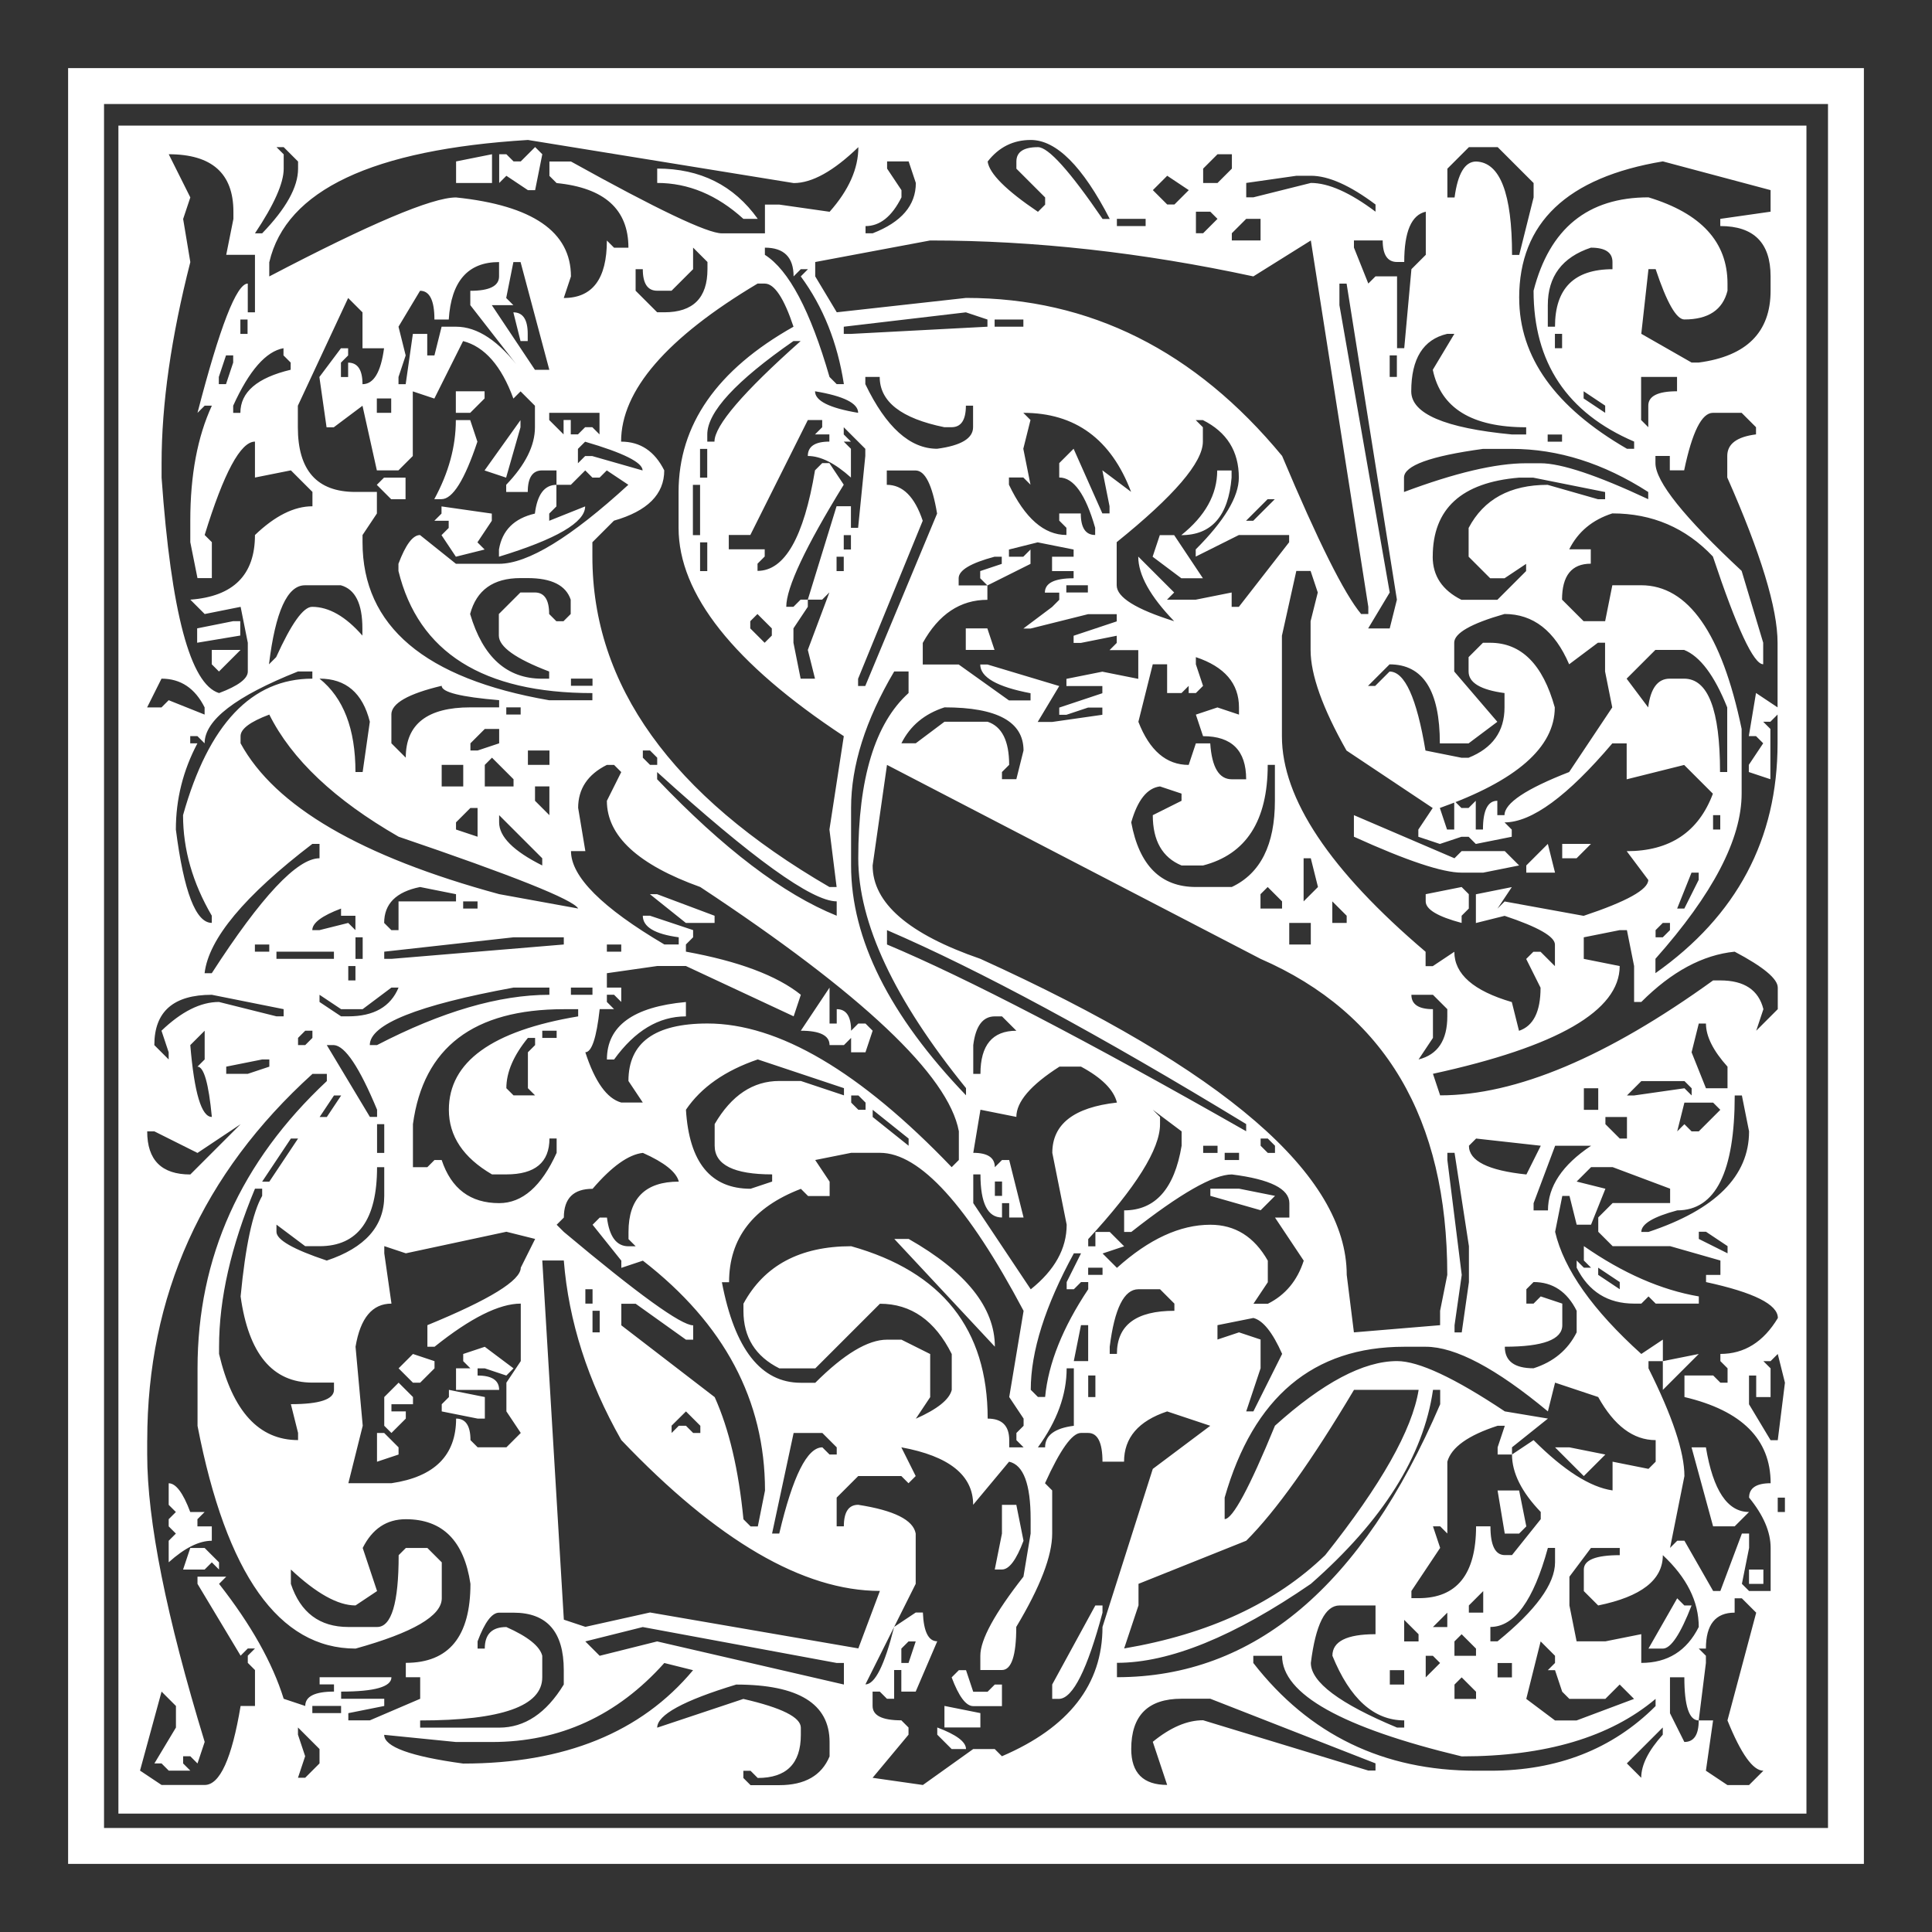 <?xml version="1.0" encoding="UTF-8" standalone="no"?>
<!-- Created with Inkscape (http://www.inkscape.org/) -->

<svg
   xmlns:dc="http://purl.org/dc/elements/1.1/"
   xmlns:cc="http://creativecommons.org/ns#"
   xmlns:rdf="http://www.w3.org/1999/02/22-rdf-syntax-ns#"
   xmlns:svg="http://www.w3.org/2000/svg"
   xmlns="http://www.w3.org/2000/svg"
   xmlns:sodipodi="http://sodipodi.sourceforge.net/DTD/sodipodi-0.dtd"
   xmlns:inkscape="http://www.inkscape.org/namespaces/inkscape"
   width="56.734"
   height="56.734"
   id="svg2"
   version="1.1"
   inkscape:version="0.48.5 r10040"
   sodipodi:docname="r.svg">
  <rect width="100%" height="100%" fill="#333333" stroke="none"/>
  <defs
     id="defs4" />
  <sodipodi:namedview
     id="base"
     pagecolor="#ffffff"
     bordercolor="#666666"
     borderopacity="1.0"
     inkscape:pageopacity="0"
     inkscape:pageshadow="2"
     inkscape:zoom="3.959798"
     inkscape:cx="43.996764"
     inkscape:cy="5.617196"
     inkscape:document-units="px"
     inkscape:current-layer="layer1"
     showgrid="false"
     fit-margin-top="2"
     fit-margin-left="2"
     fit-margin-right="2"
     fit-margin-bottom="2"
     inkscape:window-width="1366"
     inkscape:window-height="733"
     inkscape:window-x="0"
     inkscape:window-y="0"
     inkscape:window-maximized="1"
     showborder="true"
     borderlayer="false" />
  <g
     inkscape:label="Layer 1"
     inkscape:groupmode="layer"
     id="layer1"
     transform="translate(-152.281,-146.347)">
    <g
       style="font-size:40px;font-style:normal;font-weight:normal;line-height:125%;letter-spacing:0px;word-spacing:0px;fill:#ffffff;fill-opacity:1;stroke:none;font-family:Sans"
       id="flowRoot2985">
      <path
         d="m 154.281,148.347 52.734,0 0,52.734 -52.734,0 0,-52.734 m 1.055,1.055 0,50.625 50.625,0 0,-50.625 -50.625,0 m 0.422,0.633 49.57,0 0,49.57 -49.57,0 0,-49.57 m 4.43,4.008 0,0.422 c 2.953,-1.547 4.781,-2.32 5.484,-2.32 2.25,0.234 3.375,1.008 3.375,2.32 l -0.211,0.633 c 0.844,5e-5 1.266,-0.562 1.266,-1.688 l 0.211,0.211 0.422,0 c -1e-5,-1.125 -0.703,-1.758 -2.109,-1.898 l -0.211,-0.211 0,-0.422 0.633,0 c 2.531,1.406 4.008,2.109 4.43,2.109 l 1.266,0 0,-0.844 0.422,0 1.477,0.211 c 0.562,-0.633 0.844,-1.266 0.844,-1.898 -0.727,0.703 -1.359,1.055 -1.898,1.055 l -7.805,-1.266 c -4.57,0.281 -7.102,1.477 -7.594,3.586 m 21.094,-2.953 c 0.047,0.352 0.539,0.844 1.477,1.477 l 0.211,-0.211 0,-0.211 -0.844,-0.844 0,-0.211 c -3e-5,-0.281 0.211,-0.422 0.633,-0.422 0.305,5e-5 0.937,0.703 1.898,2.109 l 0.211,0 c -0.797,-1.547 -1.57,-2.32 -2.32,-2.32 -0.516,5e-5 -0.938,0.211 -1.266,0.633 m -20.883,-0.422 0.211,0.211 0,0.422 c 0,0.422 -0.281,1.055 -0.844,1.898 l 0.211,0 c 0.703,-0.727 1.055,-1.359 1.055,-1.898 l 0,-0.211 -0.422,-0.422 -0.211,0 m 34.383,0.633 0,0.844 0.211,0 c 0.094,-0.703 0.305,-1.055 0.633,-1.055 0.703,0.024 1.055,0.938 1.055,2.742 l 0.211,0 0.422,-1.688 0,-0.422 -1.055,-1.055 -0.844,0 -0.633,0.633 m -37.547,-0.422 0.633,1.266 -0.211,0.633 0.211,1.266 c -0.563,2.203 -0.844,4.172 -0.844,5.906 l 0,0.422 c 0.281,3.961 0.844,6.07 1.688,6.328 0.562,-0.211 0.844,-0.422 0.844,-0.633 l 0,-0.844 -0.211,-1.055 -1.055,0.211 -0.422,-0.422 c 1.266,-0.094 1.898,-0.727 1.898,-1.898 0.586,-0.562 1.148,-0.844 1.688,-0.844 l 0,-0.422 -0.633,-0.633 -1.055,0.211 0,-1.055 c -0.422,5e-5 -0.914,0.914 -1.477,2.742 l 0.211,0.211 0,1.055 -0.422,0 -0.211,-1.055 0,-0.633 c -1e-5,-1.336 0.211,-2.461 0.633,-3.375 l -0.211,0 -0.211,0.211 c 0.656,-2.531 1.148,-3.797 1.477,-3.797 l 0,0.844 0.211,0 0,-1.688 -0.844,0 0.211,-1.055 0,-0.211 c 0,-1.125 -0.633,-1.687 -1.898,-1.688 m 10.758,-0.211 0.211,0.211 -0.211,1.055 -0.211,0 -0.633,-0.422 -0.211,0.211 0,-0.844 0.211,0 0.211,0.211 0.211,0 0.422,-0.422 m 19.617,0.633 0,0.422 0.422,0 0.422,-0.422 0,-0.422 -0.422,0 -0.422,0.422 m -20.883,-0.422 0,0.844 -1.055,0 0,-0.633 1.055,-0.211 m 11.602,0.211 0,0.211 0.422,0.633 0,0.211 c -0.281,0.563 -0.633,0.844 -1.055,0.844 l 0,0.211 0.211,0 c 0.844,-0.328 1.266,-0.82 1.266,-1.477 l -0.211,-0.633 -0.633,0 m 18.562,4.008 c -4e-5,1.734 1.055,3.211 3.164,4.43 l 0.211,0 0,-0.211 c -1.969,-0.844 -2.953,-2.32 -2.953,-4.43 0.469,-1.828 1.594,-2.742 3.375,-2.742 1.547,0.469 2.32,1.313 2.32,2.531 l 0,0.211 c -0.141,0.563 -0.563,0.844 -1.266,0.844 -0.234,4e-5 -0.516,-0.492 -0.844,-1.477 l -0.211,0 -0.211,1.898 1.477,0.844 0.211,0 c 1.406,-0.187 2.109,-0.891 2.109,-2.109 l 0,-0.422 c -5e-5,-0.984 -0.492,-1.477 -1.477,-1.477 l 0,-0.211 1.477,-0.211 0,-0.633 -3.164,-0.844 c -2.813,0.469 -4.219,1.805 -4.219,4.008 m -25.312,-3.797 c 1.266,5e-5 2.25,0.492 2.953,1.477 l -0.422,0 c -0.773,-0.703 -1.617,-1.055 -2.531,-1.055 l 0,-0.422 m 14.555,0.633 0.422,0.422 0.211,0 0.422,-0.422 -0.633,-0.422 -0.422,0.422 m 2.742,-0.211 0,0.422 0.211,0 1.688,-0.422 c 0.516,5e-5 1.148,0.281 1.898,0.844 l 0,-0.211 c -0.75,-0.562 -1.383,-0.844 -1.898,-0.844 l -0.422,0 -1.477,0.211 m -1.477,0.844 0,0.633 0.211,0 0.422,-0.422 -0.211,-0.211 -0.422,0 m 6.117,1.477 -0.211,0 c -0.281,4e-5 -0.422,-0.211 -0.422,-0.633 l -0.844,0 0,0.211 0.422,1.055 0.211,-0.211 0.633,0 0,2.109 0.211,0 0.211,-2.32 0.422,-0.422 0,-1.266 c -0.422,0.094 -0.633,0.586 -0.633,1.477 m -8.438,-1.266 0,0.211 0.844,0 0,-0.211 -0.844,0 m 3.375,0.422 0,0.211 0.844,0 0,-0.633 -0.422,0 -0.422,0.422 m -15.82,0.422 0,0.633 -0.633,0.633 -0.422,0 c -0.281,4e-5 -0.422,-0.211 -0.422,-0.633 l -0.211,0 0,0.633 0.633,0.633 0.211,0 c 0.844,4e-5 1.266,-0.422 1.266,-1.266 l 0,-0.211 -0.422,-0.422 m 3.586,0.422 0,0.422 0.633,1.055 3.797,-0.422 c 3.633,5e-5 6.727,1.547 9.281,4.641 1.055,2.508 1.828,4.055 2.32,4.641 l 0.211,0 0,-0.211 -1.688,-10.758 -1.688,1.055 c -3.258,-0.703 -6.422,-1.055 -9.492,-1.055 l -3.375,0.633 m -1.477,-0.422 0,0.211 c 0.703,0.445 1.336,1.641 1.898,3.586 l 0.211,0.211 0.211,0 c -0.188,-1.219 -0.609,-2.273 -1.266,-3.164 l 0.211,-0.211 -0.211,0 -0.211,0.211 c -2e-5,-0.562 -0.281,-0.844 -0.844,-0.844 m 22.992,1.688 0,0.633 0.211,0 c -4e-5,-1.125 0.562,-1.687 1.688,-1.688 l 0,-0.211 c -4e-5,-0.281 -0.211,-0.422 -0.633,-0.422 -0.844,0.281 -1.266,0.844 -1.266,1.688 m -32.273,0.422 -0.422,0 c -1e-5,-0.562 -0.141,-0.844 -0.422,-0.844 l -0.633,1.055 0.211,0.844 -0.211,0.633 0,0.211 0.211,0 0.211,-1.477 0.422,0 0,0.633 0.211,0 0.211,-0.844 0.422,0 c 0.633,5e-5 1.266,0.422 1.898,1.266 l -1.477,-1.898 0,-0.422 c 0.562,4e-5 0.844,-0.141 0.844,-0.422 l 0,-0.422 c -0.914,4e-5 -1.406,0.563 -1.477,1.688 m 1.898,-1.688 -0.211,1.055 0.211,0.211 -0.633,0 1.266,1.898 0.422,0 -0.844,-3.164 -0.211,0 m 3.164,5.273 c 0.562,5e-5 0.984,0.281 1.266,0.844 -2e-5,0.703 -0.492,1.195 -1.477,1.477 l -0.633,0.633 0,0.422 c -2e-5,3.773 2.32,7.008 6.961,9.703 l 0.211,0 -0.211,-1.688 0.422,-2.742 c -3.234,-2.133 -4.852,-4.172 -4.852,-6.117 l 0,-1.055 c -2e-5,-1.969 1.125,-3.586 3.375,-4.852 -0.281,-0.844 -0.563,-1.266 -0.844,-1.266 l -0.211,0 c -2.672,1.594 -4.008,3.141 -4.008,4.641 m 21.094,-4.641 0,0.633 1.477,8.438 -0.633,1.055 0.633,0 0.211,-0.844 -1.477,-9.281 -0.211,0 m -29.109,0.422 -1.477,3.164 0,0.633 c -1e-5,1.266 0.562,1.898 1.688,1.898 l 0.633,0 0,0.633 -0.422,0.633 0,0.211 c -1e-5,2.461 1.828,4.008 5.484,4.641 l 1.266,0 0,-0.211 c -3.211,3e-5 -5.109,-1.195 -5.695,-3.586 l 0,-0.211 c 0.211,-0.562 0.422,-0.844 0.633,-0.844 l 1.055,0.844 1.266,0 c 0.844,4e-5 2.109,-0.773 3.797,-2.32 l -0.633,-0.422 -0.211,0.211 -0.211,0 -0.211,-0.211 -0.422,0.422 -0.422,0 0,-0.422 -0.422,0 c -0.281,5e-5 -0.422,0.211 -0.422,0.633 l -0.633,0 0,-0.211 c 0.562,-0.586 0.844,-1.148 0.844,-1.688 l 0,-0.633 -0.422,-0.422 -0.211,0.211 c -0.352,-0.961 -0.844,-1.523 -1.477,-1.688 l -0.844,1.688 -0.633,-0.211 0,1.898 -0.422,0.422 -0.633,0 -0.422,-1.898 -0.844,0.633 -0.211,0 -0.211,-1.477 0.633,-0.844 0.211,0 0,0.211 -0.211,0.211 0,0.422 0.211,0 0,-0.422 c 0.281,5e-5 0.422,0.211 0.422,0.633 0.328,5e-5 0.539,-0.352 0.633,-1.055 l -0.633,0 0,-1.055 -0.422,-0.422 m 14.555,0.844 0,0.211 0.211,0 4.008,-0.211 0,-0.211 -0.633,-0.211 -3.586,0.422 m -17.719,-0.211 0,0.422 0.211,0 0,-0.422 -0.211,0 m 8.016,-0.211 c 0.281,4e-5 0.422,0.211 0.422,0.633 l 0,0.211 -0.211,0 -0.211,-0.844 m 14.133,0.211 0,0.211 0.844,0 0,-0.211 -0.844,0 m 12.234,2.109 c -4e-5,0.656 0.984,1.078 2.953,1.266 l 0.422,0 0,-0.211 c -1.594,4e-5 -2.508,-0.562 -2.742,-1.688 l 0.633,-1.055 -0.211,0 c -0.703,0.164 -1.055,0.727 -1.055,1.688 m 4.219,-1.688 0,0.422 0.211,0 0,-0.422 -0.211,0 m -24.891,2.953 0,0.211 0.211,0 c -1e-5,-0.469 0.844,-1.453 2.531,-2.953 l -0.211,0 c -1.688,1.172 -2.531,2.086 -2.531,2.742 m -13.922,-0.844 0,0.211 0.211,0 c -1e-5,-0.609 0.492,-1.031 1.477,-1.266 l 0,-0.211 -0.211,-0.211 0,-0.211 c -0.516,0.094 -1.008,0.656 -1.477,1.688 m -0.211,-1.477 -0.211,0.633 0,0.211 0.211,0 0.211,-0.633 0,-0.211 -0.211,0 m 34.172,0 0,0.633 0.211,0 0,-0.633 -0.211,0 m -15.398,0.633 0,0.211 c 0.609,1.266 1.312,1.898 2.109,1.898 0.703,-0.094 1.055,-0.305 1.055,-0.633 l 0,-0.633 -0.211,0 c -3e-5,0.422 -0.141,0.633 -0.422,0.633 l -0.211,0 c -1.266,-0.258 -1.898,-0.75 -1.898,-1.477 l -0.422,0 m 22.781,0 0,1.266 0.211,0.211 0,-0.633 c -5e-5,-0.281 0.281,-0.422 0.844,-0.422 l 0,-0.422 -1.055,0 m -24.258,0.422 c -2e-5,0.281 0.422,0.492 1.266,0.633 -2e-5,-0.281 -0.422,-0.492 -1.266,-0.633 m 22.57,0 0,0.211 0.633,0.422 0,-0.211 -0.633,-0.422 m -35.438,0.211 0,0.422 0.422,0 0,-0.422 -0.422,0 m 2.32,-0.211 0.844,0 0,0.211 -0.422,0.422 -0.422,0 0,-0.633 m 2.742,0.633 0,0.211 0.422,0.422 0,-0.422 0.211,0 0,0.422 0.211,0 0.211,-0.211 0.211,0 0.211,0.211 0,-0.633 -1.477,0 m 13.922,0 0.211,0.211 -0.211,0.844 0.211,1.055 -0.211,-0.211 -0.422,0 0,0.211 c 0.469,0.984 1.031,1.477 1.688,1.477 l 0,-0.211 -0.211,-0.211 0,-0.211 0.633,0 c -3e-5,0.422 0.141,0.633 0.422,0.633 l 0,-0.211 c -0.281,-0.984 -0.633,-1.477 -1.055,-1.477 l 0,-0.422 0.422,-0.422 0.844,1.898 0.211,0 0,-0.211 -0.211,-1.055 0.844,0.633 c -0.586,-1.547 -1.641,-2.32 -3.164,-2.32 m 18.984,1.688 0,-0.422 -0.422,0 0,0.211 c -5e-5,0.539 0.844,1.594 2.531,3.164 l 0.633,2.109 0,0.633 c -0.281,3e-5 -0.773,-1.055 -1.477,-3.164 -0.797,-0.844 -1.781,-1.266 -2.953,-1.266 -0.586,0.188 -1.008,0.539 -1.266,1.055 l 0.633,0 0,0.422 c -0.563,4e-5 -0.844,0.352 -0.844,1.055 l 0.633,0.633 0.633,0 0.211,-1.055 0.844,0 c 1.383,4e-5 2.367,1.406 2.953,4.219 l 0,1.898 c -5e-5,1.336 -0.844,2.953 -2.531,4.852 l 0,0.422 c 2.391,-1.687 3.586,-3.937 3.586,-6.75 l 0,-0.844 -0.211,0.211 -0.211,0 0.211,0.211 0,1.477 -0.633,-0.211 0,-0.211 0.422,-0.633 -0.211,-0.211 -0.211,0 0.211,-1.266 0.633,0.422 0,-1.898 c -5e-5,-1.008 -0.492,-2.625 -1.477,-4.852 l 0,-0.633 c -5e-5,-0.352 0.281,-0.562 0.844,-0.633 l 0,-0.211 -0.422,-0.422 -0.844,0 c -0.328,5e-5 -0.609,0.563 -0.844,1.688 l -0.422,0 m -27.633,1.898 0,0.422 1.055,0 0,0.211 -0.211,0.211 0,0.211 c 0.797,4e-5 1.359,-0.984 1.688,-2.953 l 0.211,-0.211 0.211,0 0.422,0.633 c -1.125,1.828 -1.688,3.023 -1.688,3.586 l 0.211,0 0.211,-0.211 0.211,0 0,0.211 -0.422,0.633 0,0.422 0.211,1.055 0.422,0 -0.211,-0.844 0.633,-1.688 -0.211,0.211 -0.422,0 0.844,-2.742 0.422,0 0,0.633 0.211,0 0.211,-2.109 0,-0.211 -0.633,-0.633 0,0.211 0.211,0.211 -0.211,0 0.211,0.211 0,0.844 c -0.469,-0.422 -0.891,-0.633 -1.266,-0.633 -2e-5,-0.281 0.211,-0.422 0.633,-0.422 l 0,-0.211 -0.422,0 0.211,-0.211 0,-0.211 -0.422,0 -1.688,3.375 -0.633,0 m 13.711,-3.375 0.211,0.211 0,0.422 c -3e-5,0.609 -0.844,1.594 -2.531,2.953 l 0,1.266 c -3e-5,0.352 0.562,0.703 1.688,1.055 -0.703,-0.727 -1.055,-1.359 -1.055,-1.898 l 1.055,1.055 -0.211,0.211 0.844,0 1.055,-0.211 0,0.422 0.211,0 1.477,-1.898 0,-0.211 -1.477,0 -1.266,0.633 0,-0.211 c 0.844,-0.844 1.266,-1.547 1.266,-2.109 -3e-5,-0.773 -0.352,-1.336 -1.055,-1.688 l -0.211,0 m -21.727,0 0.422,0 0.211,0.633 c -0.375,1.125 -0.727,1.688 -1.055,1.688 l -0.211,0 c 0.422,-0.773 0.633,-1.547 0.633,-2.32 m 1.898,0 0,0.211 -0.422,1.477 -0.633,-0.211 1.055,-1.477 m 30.164,0.422 0,0.211 0.422,0 0,-0.211 -0.422,0 m -28.266,0.211 -0.211,0.211 0,0.422 0.211,-0.211 0.211,0 1.477,0.422 c -2e-5,-0.234 -0.563,-0.516 -1.688,-0.844 m 3.375,0.211 0,0.844 0.211,0 0,-0.844 -0.211,0 m 20.672,0.844 0,0.422 c 1.5,-0.562 2.695,-0.844 3.586,-0.844 l 0.422,0 c 0.609,4e-5 1.664,0.352 3.164,1.055 l 0,-0.211 c -1.313,-0.844 -2.648,-1.266 -4.008,-1.266 l -0.844,0 c -1.547,0.211 -2.32,0.492 -2.32,0.844 m -15.188,-0.211 0,0.422 c 0.469,4e-5 0.82,0.352 1.055,1.055 l -1.898,4.641 0,0.211 0.211,0 2.109,-5.062 c -0.141,-0.844 -0.352,-1.266 -0.633,-1.266 l -0.844,0 m 9.703,0 0.422,0 0,0.211 c -0.094,1.125 -0.586,1.688 -1.477,1.688 0.703,-0.562 1.055,-1.195 1.055,-1.898 m 6.328,2.531 c -4e-5,0.563 0.281,0.984 0.844,1.266 l 1.055,0 0.844,-0.844 0,-0.211 -0.633,0.422 -0.422,0 -0.633,-0.633 0,-0.844 c 0.445,-0.844 1.219,-1.266 2.32,-1.266 l 1.477,0.422 0.211,0 0,-0.211 -2.109,-0.422 -0.422,0 c -1.688,0.141 -2.531,0.914 -2.531,2.32 m -30.164,-2.32 0,0.633 -0.422,0 -0.422,-0.422 0.211,-0.211 0.633,0 m 8.438,0.211 0,1.477 0.211,0 0,-1.477 -0.211,0 m -4.008,0 0,0.633 -0.211,0.211 0,0.211 1.055,-0.422 c -2e-5,0.469 -0.844,0.961 -2.531,1.477 l 0,-0.211 c 0.094,-0.562 0.445,-0.914 1.055,-1.055 0.07,-0.562 0.281,-0.844 0.633,-0.844 m 20.25,1.055 0.211,0 0.633,-0.633 -0.211,0 -0.633,0.633 m -23.625,-0.422 1.477,0.211 0,0.211 -0.422,0.633 0.211,0.211 -0.844,0.211 -0.422,-0.633 0.211,-0.211 0,-0.211 -0.422,0 0.211,-0.211 0,-0.211 m 11.812,0.844 0,0.422 0.211,0 0,-0.422 -0.211,0 m -4.219,0.211 0,0.844 0.211,0 0,-0.844 -0.211,0 m 9.07,0.211 0,0.211 0.422,0 0.211,-0.211 0,0.422 -1.266,0.633 -0.211,-0.211 0,-0.211 0.633,-0.211 0,-0.211 -0.211,0 c -0.703,0.188 -1.055,0.398 -1.055,0.633 l 0,0.211 0.844,0 0,0.422 c -0.797,4e-5 -1.43,0.422 -1.898,1.266 l 0,0.633 1.055,0 1.477,1.055 0.633,0 0,-0.211 c -0.984,-0.187 -1.477,-0.469 -1.477,-0.844 l 0.211,0 2.109,0.633 -0.633,1.055 0.422,0 1.477,-0.211 0,-0.211 -0.422,0 -0.633,0.211 -0.211,0 0,-0.211 1.266,-0.422 0,-0.211 -1.055,0 0,-0.211 1.055,-0.211 1.055,0.211 0,-0.844 -0.844,0 0.211,-0.211 0,-0.211 -1.055,0.211 -0.211,0 0,-0.211 1.266,-0.422 0,-0.211 -0.844,0 -1.688,0.422 -0.211,0 0.844,-0.633 0.211,-0.211 0,-0.211 -0.422,0 c -3e-5,-0.281 0.281,-0.422 0.844,-0.422 l 0,-0.211 -0.633,0 0,-0.422 0.633,0 0,-0.211 -1.055,-0.211 -0.844,0.211 m 4.43,-0.422 0.422,0 0.844,1.266 -0.633,0 -0.844,-0.633 0.211,-0.633 m -9.492,0.633 0,0.422 0.211,0 0,-0.422 -0.211,0 m 13.5,0.422 -0.422,1.898 0,2.953 c -4e-5,1.828 1.406,3.938 4.219,6.328 l 0,0.422 0.211,0 0.633,-0.422 c -4e-5,0.656 0.562,1.148 1.688,1.477 l 0.211,0.844 c 0.422,-0.141 0.633,-0.562 0.633,-1.266 l -0.422,-0.844 0.211,-0.211 0.211,0 0.422,0.422 0,-0.633 c -4e-5,-0.234 -0.492,-0.516 -1.477,-0.844 l -0.844,0.211 0,-0.844 1.055,-0.211 -0.422,0.633 0.211,-0.211 2.32,0.422 c 1.266,-0.422 1.898,-0.773 1.898,-1.055 l -0.633,-0.844 c 1.266,3e-5 2.109,-0.562 2.531,-1.688 l -0.844,-0.844 -1.688,0.422 0,-1.055 -0.422,0 c -1.313,1.547 -2.367,2.32 -3.164,2.32 l 0.211,0.211 0,0.211 -1.055,0.211 -0.211,-0.211 -0.211,0 -0.633,0.211 -0.633,-0.211 0,-0.211 0.422,-0.633 -2.531,-1.688 c -0.703,-1.242 -1.055,-2.227 -1.055,-2.953 l 0,-0.844 0.211,-0.844 -0.211,-0.633 -0.422,0 m -24.258,1.266 c 0.375,1.266 1.078,1.898 2.109,1.898 l 0.211,0 0,-0.211 c -0.984,-0.375 -1.477,-0.727 -1.477,-1.055 l 0,-0.633 0.633,-0.633 0.422,0 c 0.281,4e-5 0.422,0.211 0.422,0.633 l 0.211,0.211 0.211,0 0.211,-0.211 0,-0.422 c -0.141,-0.422 -0.563,-0.633 -1.266,-0.633 l -0.211,0 c -0.797,3e-5 -1.289,0.352 -1.477,1.055 m -5.906,1.477 0.211,-0.211 c 0.445,-0.984 0.797,-1.477 1.055,-1.477 0.492,3e-5 0.984,0.281 1.477,0.844 l 0,-0.211 c -1e-5,-0.727 -0.211,-1.148 -0.633,-1.266 l -1.055,0 c -0.516,4e-5 -0.867,0.773 -1.055,2.32 m 23.414,-2.32 0,0.211 0.633,0 0,-0.211 -0.633,0 m -9.07,0.844 -0.211,0.211 0,0.211 0.422,0.422 0.211,-0.211 0,-0.211 -0.422,-0.422 m 20.461,0.844 0,0.844 1.266,1.477 -0.844,0.633 -0.844,0 c -4e-5,-1.547 -0.492,-2.32 -1.477,-2.32 l -0.633,0.633 0.211,0 0.422,-0.422 c 0.445,4e-5 0.797,0.773 1.055,2.32 l 1.055,0.211 0.211,0 c 0.703,-0.281 1.055,-0.773 1.055,-1.477 l 0,-0.422 c -0.703,-0.094 -1.055,-0.305 -1.055,-0.633 l 0,-0.422 0.422,-0.422 0.211,0 c 0.914,4e-5 1.547,0.633 1.898,1.898 -4e-5,1.172 -1.125,2.156 -3.375,2.953 l 0.211,0.633 0.211,0 0,-0.844 0.211,0.211 0.211,0 0.211,-0.211 0,0.844 0.211,0 c -4e-5,-0.562 0.141,-0.844 0.422,-0.844 l 0,0.422 0.211,0 c -4e-5,-0.352 0.633,-0.773 1.898,-1.266 l 1.266,-1.898 -0.211,-1.055 0,-0.844 -0.211,0 -0.844,0.633 c -0.422,-0.984 -1.055,-1.477 -1.898,-1.477 -0.984,0.281 -1.477,0.563 -1.477,0.844 m -35.859,-0.633 0.211,0 0,0.422 -1.266,0.211 0,-0.422 1.055,-0.211 m 21.516,0.211 0.633,0 0.211,0.633 -0.844,0 0,-0.633 m 19.406,1.477 0.633,0.844 c 0.07,-0.562 0.281,-0.844 0.633,-0.844 l 0.422,0 c 0.703,4e-5 1.055,0.914 1.055,2.742 l 0.211,0 0,-1.898 c -0.375,-0.937 -0.797,-1.5 -1.266,-1.688 l -0.844,0 -0.844,0.844 M 158.5,165.433 l 0.844,0 -0.633,0.633 -0.211,-0.211 0,-0.422 m 28.898,0.211 0,0.211 0.211,0.633 -0.211,0.211 -0.211,0 0,-0.211 -0.211,0.211 -0.422,0 0,-0.844 -0.422,0 -0.422,1.688 c 0.328,0.844 0.82,1.266 1.477,1.266 l 0.211,-0.633 0.422,0 c 0.047,0.703 0.258,1.055 0.633,1.055 l 0.422,0 c -3e-5,-0.844 -0.422,-1.266 -1.266,-1.266 l -0.211,-0.633 0.633,-0.211 0.633,0.211 0,-0.211 c -3e-5,-0.703 -0.422,-1.195 -1.266,-1.477 m -29.109,2.531 -0.211,-0.211 -0.211,0 0,0.211 0.211,0 c -0.422,0.797 -0.633,1.641 -0.633,2.531 0.234,1.828 0.586,2.742 1.055,2.742 l 0,-0.211 c -0.562,-0.961 -0.844,-1.945 -0.844,-2.953 0.75,-2.672 2.016,-4.008 3.797,-4.008 l 0,-0.211 -0.422,0 c -1.828,0.727 -2.742,1.43 -2.742,2.109 m 20.25,-2.109 c -0.844,1.43 -1.266,2.766 -1.266,4.008 l 0,1.688 c -3e-5,2.156 1.125,4.406 3.375,6.75 l 0,-0.211 c -2.109,-2.602 -3.164,-4.852 -3.164,-6.75 -2e-5,-2.344 0.492,-3.961 1.477,-4.852 l 0,-0.633 -0.422,0 m -21.516,0.211 -0.422,0.844 0.422,0 0.211,-0.211 1.055,0.422 0,-0.211 c -0.281,-0.562 -0.703,-0.844 -1.266,-0.844 m 4.641,0 c 0.703,0.563 1.055,1.477 1.055,2.742 l 0.211,0 0.211,-1.477 c -0.211,-0.844 -0.703,-1.266 -1.477,-1.266 m 7.383,0 0,0.211 0.633,0 0,-0.211 -0.633,0 m -5.273,1.055 0,0.844 0.422,0.422 c -1e-5,-0.984 0.633,-1.477 1.898,-1.477 l 0.844,0 0,-0.211 c -1.125,-0.094 -1.688,-0.234 -1.688,-0.422 -0.984,0.234 -1.477,0.516 -1.477,0.844 m 3.375,-0.211 0,0.211 0.422,0 0,-0.211 -0.422,0 m 11.602,1.055 0.422,0 0.844,-0.633 1.266,0 c 0.422,0.141 0.633,0.563 0.633,1.266 l -0.211,0.211 0,0.211 0.422,0 0.211,-0.844 c -3e-5,-0.844 -0.773,-1.266 -2.32,-1.266 -0.586,0.188 -1.008,0.539 -1.266,1.055 m -19.406,-0.211 0,0.211 c 1.008,1.852 3.539,3.328 7.594,4.43 l 2.32,0.422 c -0.141,-0.258 -1.898,-0.961 -5.273,-2.109 -1.875,-1.078 -3.141,-2.273 -3.797,-3.586 -0.563,0.211 -0.844,0.422 -0.844,0.633 m 6.75,0.211 0,0.211 0.211,0 0.633,-0.211 0,-0.422 -0.422,0 -0.422,0.422 m 1.688,0.211 0,0.422 0.633,0 0,-0.422 -0.633,0 m 3.375,0 0,0.211 0.211,0.211 0.211,0 0,-0.211 -0.211,-0.211 -0.211,0 m -4.43,0.211 -0.211,0.211 0,0.633 0.844,0 0,-0.211 -0.633,-0.633 m -1.477,0.211 0,0.633 0.633,0 0,-0.633 -0.633,0 m 4.008,1.266 0.211,1.266 -0.422,0 c -1e-5,0.75 0.914,1.664 2.742,2.742 l 0.422,0 0,-0.211 c -0.703,-0.094 -1.055,-0.305 -1.055,-0.633 l 0.211,0 1.266,0.422 0,0.211 -0.211,0.211 0,0.211 c 1.547,0.281 2.672,0.703 3.375,1.266 l -0.211,0.633 -3.164,-1.477 -0.844,0 -1.477,0.211 0,0.422 0.422,0 0,0.422 -0.211,-0.211 -0.211,0 0,0.211 0.211,0.211 -0.422,0 c -0.094,0.844 -0.234,1.266 -0.422,1.266 0.281,0.867 0.633,1.359 1.055,1.477 l 0.633,0 -0.422,-0.633 c -1e-5,-1.125 0.773,-1.687 2.32,-1.688 2.086,3e-5 4.477,1.406 7.172,4.219 l 0.211,-0.211 0,-0.844 c -0.305,-1.641 -2.836,-4.031 -7.594,-7.172 -1.828,-0.656 -2.742,-1.5 -2.742,-2.531 l 0.422,-0.844 -0.211,-0.211 -0.211,0 c -0.563,0.281 -0.844,0.703 -0.844,1.266 m 9.07,-1.266 -0.422,2.953 c -2e-5,1.102 1.055,2.016 3.164,2.742 7.172,3.258 10.758,6.352 10.758,9.281 l 0.211,1.688 2.531,-0.211 0,-0.422 0.211,-1.055 c -4e-5,-4.594 -1.828,-7.687 -5.484,-9.281 l -10.969,-5.695 m 11.18,0 c -3e-5,1.641 -0.633,2.625 -1.898,2.953 l -0.633,0 c -0.563,-0.234 -0.844,-0.727 -0.844,-1.477 l 0.844,-0.422 0,-0.211 -0.633,-0.211 c -0.375,0.047 -0.656,0.398 -0.844,1.055 0.234,1.266 0.867,1.898 1.898,1.898 l 1.055,0 c 0.844,-0.398 1.266,-1.242 1.266,-2.531 l 0,-1.055 -0.211,0 m -17.93,0.211 0,0.211 c 1.945,2.039 3.703,3.375 5.273,4.008 l 0,-0.422 c -0.727,3e-5 -2.484,-1.266 -5.273,-3.797 m -3.586,0.422 0,0.422 0.422,0.422 0,-0.844 -0.422,0 m -2.32,1.055 0,0.211 0.633,0.211 0,-0.844 -0.211,0 -0.422,0.422 m 1.266,-0.211 0,0.211 c -1e-5,0.422 0.422,0.844 1.266,1.266 l 0,-0.211 -1.266,-1.266 m 35.648,0 0,0.422 0.211,0 0,-0.422 -0.211,0 m -10.547,0 2.953,1.266 0.211,-0.211 1.266,0 0.422,0.422 -1.055,0.211 -0.633,0 c -0.563,3e-5 -1.617,-0.352 -3.164,-1.055 l 0,-0.633 m -33.75,4.641 0.211,0 c 1.453,-2.25 2.508,-3.375 3.164,-3.375 l 0,-0.422 -0.211,0 c -1.992,1.523 -3.047,2.789 -3.164,3.797 m 39.445,-3.797 0.211,0.844 -0.844,0 0,-0.211 0.633,-0.633 m 0.422,0 0.844,0 -0.422,0.422 -0.422,0 0,-0.422 m -7.594,0.422 0,1.266 0.422,-0.422 -0.211,-0.844 -0.211,0 m 11.391,0.422 -0.422,1.055 0.211,0 0.422,-0.844 0,-0.211 -0.211,0 m -38.391,1.477 0.211,0.211 0.211,0 0,-0.844 1.688,0 0,-0.211 -1.055,-0.211 c -0.703,0.141 -1.055,0.492 -1.055,1.055 m 25.945,-1.055 -0.211,0.211 0,0.422 0.633,0 0,-0.211 -0.422,-0.422 m 5.695,0 0.211,0.211 0,0.422 -0.211,0.211 0,0.211 c -0.703,-0.187 -1.055,-0.398 -1.055,-0.633 l 0,-0.211 1.055,-0.211 m -29.32,0.422 0,0.211 0.422,0 0,-0.211 -0.422,0 m 5.484,-0.211 0.211,0 1.688,0.633 0,0.211 -0.844,0 -1.055,-0.844 m 20.039,0.211 0,0.633 0.422,0 0,-0.211 -0.422,-0.422 m -29.953,0.844 0.211,0 0.844,-0.211 0.211,0.211 0,-0.422 -0.422,0 0,-0.211 c -0.562,0.211 -0.844,0.422 -0.844,0.633 m 28.688,-0.211 0,0.633 0.633,0 0,-0.633 -0.633,0 m 10.969,0 -0.211,0.211 0,0.211 0.211,0 0.211,-0.211 0,-0.211 -0.211,0 m -22.781,0.211 0,0.422 c 2.344,0.984 5.859,2.813 10.547,5.484 l 0,-0.211 c -4.313,-2.625 -7.828,-4.523 -10.547,-5.695 m 20.461,0.211 0,0.633 1.055,0.211 c -5e-5,1.313 -1.828,2.367 -5.484,3.164 l 0.211,0.633 c 2.227,2e-5 4.898,-1.125 8.016,-3.375 l 0.211,0 c 0.703,2e-5 1.125,0.281 1.266,0.844 l -0.211,0.633 0.633,-0.633 0,-0.633 c -5e-5,-0.258 -0.422,-0.609 -1.266,-1.055 -0.938,0.094 -1.852,0.586 -2.742,1.477 l -0.211,0 0,-1.055 -0.211,-1.055 -0.211,0 -1.055,0.211 m -36.07,0 0,0.633 0.211,0 0,-0.633 -0.211,0 m 0.844,0.422 0,0.211 0.211,0 5.062,-0.422 0,-0.211 -1.477,0 -3.797,0.422 m -3.797,-0.211 0,0.211 0.422,0 0,-0.211 -0.422,0 m 10.336,0 0,0.211 0.422,0 0,-0.211 -0.422,0 m -9.703,0.211 0,0.211 1.688,0 0,-0.211 -1.688,0 m 2.109,0.422 0,0.422 0.211,0 0,-0.422 -0.211,0 m 0.422,1.266 -0.633,0 -0.633,-0.422 0,0.211 0.633,0.422 0.211,0 c 0.75,3e-5 1.242,-0.281 1.477,-0.844 l -0.211,0 -0.844,0.633 m 0.211,1.055 0.211,0 c 1.898,-0.984 3.586,-1.477 5.062,-1.477 l 0,-0.211 -1.055,0 c -2.813,0.516 -4.219,1.078 -4.219,1.688 m 5.906,-1.688 0,0.211 0.633,0 0,-0.211 -0.633,0 m -12.234,1.688 0.422,0.422 0,-0.211 -0.211,-0.633 c 0.586,-0.562 1.148,-0.844 1.688,-0.844 l 1.688,0.422 0.211,0 0,-0.211 -2.109,-0.422 c -1.125,3e-5 -1.688,0.492 -1.688,1.477 m 19.828,-1.688 0,1.055 0.211,0 0,-0.422 c 0.281,2e-5 0.422,0.211 0.422,0.633 l 0.211,-0.211 0.211,0 0.211,0.211 -0.211,0.633 -0.422,0 0,-0.422 -0.211,0.211 -0.422,0 c -2e-5,-0.281 -0.281,-0.422 -0.844,-0.422 l 0.844,-1.266 m 17.086,0.211 c -4e-5,0.281 0.211,0.422 0.633,0.422 l 0,0.844 -0.422,0.633 c 0.562,-0.141 0.844,-0.562 0.844,-1.266 l 0,-0.211 -0.422,-0.422 -0.633,0 m -29.32,3.797 0,1.266 0.422,0 0.211,-0.211 0.211,0 c 0.281,0.844 0.844,1.266 1.688,1.266 0.68,2e-5 1.242,-0.492 1.688,-1.477 l 0,-0.422 -0.211,0 c -1e-5,0.703 -0.422,1.055 -1.266,1.055 l -0.422,0 c -0.844,-0.492 -1.266,-1.125 -1.266,-1.898 -1e-5,-1.406 1.266,-2.32 3.797,-2.742 l 0,-0.211 -0.422,0 c -2.648,2e-5 -4.125,1.125 -4.43,3.375 m 8.016,-3.586 0,0.422 c -0.797,3e-5 -1.5,0.422 -2.109,1.266 l -0.211,0 c -1e-5,-0.984 0.773,-1.547 2.32,-1.688 m 8.438,1.266 0,0.844 0.211,0 c -2e-5,-0.844 0.352,-1.266 1.055,-1.266 l -0.422,-0.422 -0.211,0 c -0.352,3e-5 -0.563,0.281 -0.633,0.844 m 21.305,-0.633 -0.211,0.844 0.422,1.055 0.633,0 0,-0.633 c -0.422,-0.469 -0.633,-0.891 -0.633,-1.266 l -0.211,0 m -44.297,0.633 c 0.117,1.406 0.328,2.109 0.633,2.109 -0.094,-0.984 -0.234,-1.477 -0.422,-1.477 l 0.211,-0.211 0,-0.844 -0.422,0.422 m 3.375,-0.422 -0.211,0.211 0,0.211 0.211,0 0.211,-0.211 0,-0.211 -0.211,0 m 6.961,0 0,0.211 0.422,0 0,-0.211 -0.422,0 m -0.422,0.211 c -0.422,0.516 -0.633,1.008 -0.633,1.477 l 0.211,0.211 0.633,0 -0.211,-0.211 0,-1.055 0.211,-0.211 0,-0.211 -0.211,0 m -5.906,0.211 1.266,2.109 0.211,0 0,-0.211 c -0.516,-1.242 -0.938,-1.875 -1.266,-1.898 l -0.211,0 m -2.953,0.633 0,0.211 0.633,0 0.633,-0.211 0,-0.211 -0.211,0 -1.055,0.211 m 13.5,1.266 c 0.094,1.547 0.727,2.32 1.898,2.32 l 0.633,-0.211 0,-0.211 c -1.125,2e-5 -1.688,-0.281 -1.688,-0.844 l 0,-0.633 c 0.492,-0.844 1.125,-1.266 1.898,-1.266 l 0.633,0 1.266,0.422 0,-0.211 -2.531,-0.844 c -0.961,0.328 -1.664,0.82 -2.109,1.477 m 9.703,0.211 -1.055,-0.211 -0.211,1.266 c 0.422,2e-5 0.633,0.141 0.633,0.422 l 0.211,-0.211 0.211,0 0.422,1.688 -0.422,0 0,-0.422 -0.211,0 0,0.422 c -0.422,2e-5 -0.633,-0.422 -0.633,-1.266 l -0.211,0 0,0.844 1.688,2.531 c 0.703,-0.562 1.055,-1.195 1.055,-1.898 l -0.422,-2.109 c -3e-5,-0.844 0.633,-1.336 1.898,-1.477 -0.094,-0.375 -0.445,-0.727 -1.055,-1.055 l -0.633,0 c -0.844,0.539 -1.266,1.031 -1.266,1.477 m -25.523,9.492 0,0.422 c 0,1.945 0.562,4.758 1.688,8.438 l -0.211,0.633 -0.211,-0.211 -0.211,0 0,0.211 0.211,0.211 -0.633,0 -0.211,-0.211 -0.211,0 0.633,-1.055 0,-0.633 -0.422,-0.422 -0.633,2.32 0.633,0.422 1.266,0 c 0.445,0 0.797,-0.773 1.055,-2.32 l 0.422,0 0,-1.055 -0.211,-0.211 0,-0.211 0.211,-0.211 -0.211,0 -0.211,0.211 -1.266,-2.109 0,-0.211 0.844,0 -0.211,0.211 c 0.937,1.195 1.57,2.32 1.898,3.375 l 0.633,0.211 c -1e-5,-0.281 0.281,-0.422 0.844,-0.422 l 0,-0.211 -0.422,0 0,-0.211 2.109,0 c -1e-5,0.281 -0.492,0.422 -1.477,0.422 l 0,0.211 1.266,0 0,0.211 -1.055,0.211 0,0.211 0.633,0 1.477,-0.633 0,-0.633 -0.422,0 0,-0.422 c 1.266,1e-5 1.898,-0.773 1.898,-2.32 -0.188,-1.266 -0.82,-1.898 -1.898,-1.898 -0.563,1e-5 -0.984,0.281 -1.266,0.844 l 0.422,1.266 -0.633,0.422 c -0.516,1e-5 -1.148,-0.352 -1.898,-1.055 l 0,0.422 c 0.281,0.844 0.844,1.266 1.688,1.266 l 0.844,0 c 0.422,1e-5 0.633,-0.703 0.633,-2.109 l 0.211,-0.211 0.633,0 0.422,0.422 0,1.055 c -1e-5,0.516 -0.844,1.008 -2.531,1.477 -2.25,1e-5 -3.797,-2.18 -4.641,-6.539 l 0,-1.688 c 0,-3.258 1.266,-6.07 3.797,-8.438 l 0,-0.211 -0.422,0 c -3.234,2.93 -4.852,6.516 -4.852,10.758 m 43.453,-10.125 0.211,0 1.477,-0.211 0.211,0.211 0,-0.211 -0.211,-0.211 -1.266,0 -0.422,0.422 m -1.266,-0.211 0,0.633 0.422,0 0,-0.633 -0.422,0 m -36.703,0.211 -0.422,0.633 0.211,0 0.422,-0.633 -0.211,0 m 15.188,0 0,0.211 0.211,0.211 0.211,0 0,-0.211 -0.211,-0.211 -0.211,0 m 25.945,0 c -5e-5,2.25 -0.563,3.375 -1.688,3.375 -0.703,0.188 -1.055,0.398 -1.055,0.633 l 0.211,0 c 1.969,-0.656 2.953,-1.641 2.953,-2.953 l -0.211,-1.055 -0.211,0 m -1.477,0.211 -0.211,0.844 0.211,-0.211 0.211,0.211 0.211,0 0.633,-0.633 -0.211,-0.211 -0.844,0 m -23.836,0.211 0,0.211 1.055,0.844 0,-0.211 -1.055,-0.844 m 8.227,0 0.211,0.211 0,0.211 c -3e-5,0.727 -0.703,1.852 -2.109,3.375 l 0,0.211 0.211,0 0,-0.422 0.422,0 0.422,0.422 -0.633,0.211 0.422,0.422 c 0.937,-0.844 1.852,-1.266 2.742,-1.266 0.727,2e-5 1.289,0.352 1.688,1.055 l 0,0.633 -0.422,0.633 0.422,0 c 0.516,-0.258 0.867,-0.68 1.055,-1.266 l -0.844,-1.266 0.422,0 0,-0.422 c -3e-5,-0.422 -0.563,-0.703 -1.688,-0.844 -0.539,2e-5 -1.523,0.563 -2.953,1.688 l -0.211,0 0,-0.633 c 0.914,2e-5 1.477,-0.633 1.688,-1.898 l 0,-0.422 -0.844,-0.633 m 13.289,0.211 0,0.211 0.422,0.422 0.211,0 0,-0.633 -0.633,0 m -41.344,1.055 -1.266,-0.633 -0.211,0 c 0,0.844 0.422,1.266 1.266,1.266 l 1.477,-1.477 -1.266,0.844 m 5.273,-0.844 0,0.844 0.211,0 0,-0.844 -0.211,0 m -2.531,0.422 -0.844,1.266 0.211,0 0.844,-1.266 -0.211,0 m 28.477,0 0,0.211 0.211,0.211 0.211,0 0,-0.211 -0.211,-0.211 -0.211,0 m 6.328,0 -0.211,0.211 c -4e-5,0.445 0.562,0.727 1.688,0.844 l 0.422,-0.844 -1.898,-0.211 m -8.016,0.211 0,0.211 0.422,0 0,-0.211 -0.422,0 m 10.336,0 -0.633,1.688 0,0.211 0.422,0 c -4e-5,-0.703 0.422,-1.336 1.266,-1.898 l -1.055,0 m -29.109,2.531 c 2.18,1.828 3.445,2.742 3.797,2.742 l 0,0.422 -0.211,0 -1.477,-1.055 -0.422,0 0,0.633 2.742,2.109 c 0.422,0.938 0.703,2.133 0.844,3.586 l 0.211,0.211 0.211,0 0.211,-1.055 c -2e-5,-2.648 -1.195,-4.898 -3.586,-6.75 l -0.633,0.211 0,-0.211 -0.844,-1.055 0.211,-0.211 0.211,0 c 0.07,0.563 0.281,0.844 0.633,0.844 l 0.211,0 -0.211,-0.211 0,-0.211 c -1e-5,-0.984 0.492,-1.477 1.477,-1.477 -0.07,-0.281 -0.422,-0.562 -1.055,-0.844 -0.422,0.047 -0.914,0.398 -1.477,1.055 -0.563,2e-5 -0.844,0.281 -0.844,0.844 l -0.211,0.211 0.211,0.211 m 7.383,-2.109 0.422,0.633 0,0.422 -0.633,0 -0.211,-0.211 c -1.406,0.539 -2.109,1.453 -2.109,2.742 l -0.211,0 c 0.375,1.969 1.148,2.953 2.32,2.953 l 0.422,0 c 0.844,-0.844 1.547,-1.266 2.109,-1.266 l 0.422,0 0.844,0.422 0,1.266 -0.422,0.633 c 0.633,-0.281 0.984,-0.562 1.055,-0.844 l 0,-1.055 c -0.492,-0.984 -1.195,-1.477 -2.109,-1.477 l -1.898,1.898 -1.055,0 c -0.703,-0.352 -1.055,-0.914 -1.055,-1.688 l 0,-0.211 c 0.609,-1.125 1.664,-1.687 3.164,-1.688 2.672,0.75 4.008,2.438 4.008,5.062 0.422,2e-5 0.633,0.211 0.633,0.633 l 0,0.211 0.422,0 -0.211,-0.211 0,-0.211 0.211,-0.211 0,-0.211 -0.422,-0.633 0.422,-2.531 c -1.641,-3.094 -3.047,-4.641 -4.219,-4.641 l -0.844,0 -1.055,0.211 m 12.023,-0.211 0,0.211 0.422,0 0,-0.211 -0.422,0 m 6.539,0 0,0.211 0.422,3.375 -0.211,1.477 0,0.211 0.211,0 0.211,-1.477 0,-1.055 -0.422,-2.742 -0.211,0 m -31.43,0.422 c -1e-5,1.547 -0.563,2.32 -1.688,2.32 l -0.422,0 -0.844,-0.633 0,0.211 c -1e-5,0.234 0.492,0.516 1.477,0.844 1.125,-0.375 1.687,-1.008 1.688,-1.898 l 0,-0.844 -0.211,0 m 35.227,0.422 0.844,0.211 -0.422,1.055 -0.422,0 -0.211,-0.844 -0.211,0 -0.211,1.055 c 0.258,1.102 1.102,2.297 2.531,3.586 l 0.633,-0.422 0,0.633 -0.422,0 0,0.211 c 0.703,1.406 1.055,2.461 1.055,3.164 l -0.422,2.109 0.211,-0.211 0.211,0 0.844,1.477 0.211,0 0.633,-1.688 0.211,0 0,0.422 -0.211,1.055 0.211,0.211 0.633,0 0,-1.266 c -5e-5,-0.469 -0.211,-0.961 -0.633,-1.477 -4e-5,-0.281 0.211,-0.422 0.633,-0.422 -5e-5,-1.289 -0.844,-2.133 -2.531,-2.531 l 0,-0.633 0.844,0 0.211,0.211 0.211,0 0,-0.422 -0.211,-0.211 0,-0.211 c 0.703,1e-5 1.266,-0.352 1.688,-1.055 -5e-5,-0.398 -0.703,-0.75 -2.109,-1.055 l 0,-0.211 0.422,0 0,-0.422 -1.477,-0.422 -1.688,0 -0.422,-0.422 0,-0.422 0.422,-0.422 1.688,0 0,-0.422 -1.688,-0.633 -0.633,0 -0.422,0.422 m -17.086,0 0,0.422 0.211,0 0,-0.422 -0.211,0 m -21.727,0.211 c -0.703,1.688 -1.055,3.234 -1.055,4.641 l 0,0.211 c 0.398,1.688 1.172,2.531 2.32,2.531 l 0,-0.211 -0.211,-0.844 c 0.844,1e-5 1.266,-0.141 1.266,-0.422 l 0,-0.211 -0.633,0 c -1.172,1e-5 -1.875,-0.844 -2.109,-2.531 0.141,-1.477 0.352,-2.461 0.633,-2.953 l 0,-0.211 -0.211,0 m 28.055,0 0.844,0 1.055,0.211 -0.422,0.422 -1.477,-0.422 0,-0.211 m -23.625,1.898 -0.633,-0.211 0,0.211 0.211,1.477 c -0.563,2e-5 -0.914,0.422 -1.055,1.266 l 0.211,2.32 -0.422,1.688 1.266,0 c 1.266,-0.187 1.898,-0.82 1.898,-1.898 0.281,2e-5 0.422,0.211 0.422,0.633 l 0.211,0.211 0.844,0 0.422,-0.422 -0.422,-0.633 0,-0.844 0.422,-0.633 0,-1.688 c -0.633,2e-5 -1.477,0.422 -2.531,1.266 l -0.211,0 0,-0.633 c 1.828,-0.75 2.742,-1.312 2.742,-1.688 l 0.422,-0.844 -0.844,-0.211 -2.953,0.633 m 37.969,-0.633 0,0.211 0.844,0.422 0,-0.211 -0.633,-0.422 -0.211,0 m -23.625,0.211 0.422,0 c 1.687,0.961 2.531,2.016 2.531,3.164 l -2.953,-3.164 m 5.273,0.422 c -0.844,1.547 -1.266,2.883 -1.266,4.008 l 0.211,0.211 0.211,0 c 0.094,-0.984 0.516,-2.039 1.266,-3.164 l 0,-0.211 -0.211,0 -0.211,0.211 -0.211,0 0,-0.211 0.422,-0.844 -0.211,0 m 14.977,-0.211 c 1.148,0.797 2.273,1.289 3.375,1.477 l 0,0.211 -1.266,0 -0.211,-0.211 -0.211,0.211 -0.211,0 c -0.773,2e-5 -1.336,-0.352 -1.688,-1.055 l 0,-0.211 0.211,0.211 0.211,0 -0.211,-0.211 0,-0.422 m -30.586,0.422 0.633,10.547 0.633,0.211 1.898,-0.422 6.117,1.055 0.633,-1.688 c -2.25,1e-5 -4.781,-1.477 -7.594,-4.43 -0.984,-1.734 -1.547,-3.492 -1.688,-5.273 l -0.633,0 m 16.031,0.211 0,0.211 0.422,0 0,-0.211 -0.422,0 m 14.977,0 0,0.211 0.633,0.422 0,-0.211 -0.633,-0.422 m -1.898,0.422 -0.211,0.211 0,0.422 0.211,0 0.211,-0.211 0.633,0.211 0,0.633 c -4e-5,0.422 -0.563,0.633 -1.688,0.633 -4e-5,0.422 0.281,0.633 0.844,0.633 0.586,-0.187 1.008,-0.539 1.266,-1.055 l 0,-0.633 c -0.281,-0.562 -0.703,-0.844 -1.266,-0.844 m -27.844,0.211 0,0.422 0.211,0 0,-0.422 -0.211,0 m 15.398,1.688 0,0.211 0.211,0 c -3e-5,-0.844 0.562,-1.266 1.688,-1.266 l 0,-0.211 -0.422,-0.422 -0.633,0 c -0.422,2e-5 -0.703,0.563 -0.844,1.688 m -15.188,-1.055 0,0.633 0.211,0 0,-0.633 -0.211,0 m 18.352,0.422 0,0.422 0.633,-0.211 0.633,0.211 0,0.844 -0.422,1.266 0.211,0 0.844,-1.688 c -0.281,-0.633 -0.563,-0.984 -0.844,-1.055 l -1.055,0.211 m -4.008,0 -0.211,1.055 0.422,0 0,-1.055 -0.211,0 m 4.219,5.695 c 0.234,1e-5 0.727,-0.914 1.477,-2.742 1.406,-1.266 2.602,-1.898 3.586,-1.898 0.633,2e-5 1.687,0.492 3.164,1.477 l 1.266,0.211 -1.055,0.844 0,0.211 -0.422,0 0,-0.211 0.211,-0.633 -0.211,0 c -0.867,0.281 -1.359,0.633 -1.477,1.055 l 0,2.109 -0.211,-0.211 -0.211,0 0.211,0.633 -0.844,1.266 0,0.211 0.211,0 c 1.125,1e-5 1.687,-0.703 1.688,-2.109 l 0.422,0 c -4e-5,0.563 0.141,0.844 0.422,0.844 l 0.211,0 0.844,-1.055 0,-0.211 c -0.563,-0.586 -0.844,-1.148 -0.844,-1.688 l 0.633,-0.422 c 0.891,0.891 1.664,1.383 2.32,1.477 l 0,-0.844 1.055,0.211 0.211,-0.211 0,-0.633 c -0.656,1e-5 -1.219,-0.422 -1.688,-1.266 l -1.266,-0.422 -0.211,0.844 c -1.523,-1.266 -2.719,-1.898 -3.586,-1.898 l -0.633,0 c -2.672,1e-5 -4.43,1.477 -5.273,4.43 l 0,0.633 m -21.727,-5.062 0.844,0.633 -0.211,0.211 -0.633,-0.211 -0.211,0 0,0.211 c 0.422,1e-5 0.633,0.141 0.633,0.422 l -1.266,0 0,-0.633 0.422,0 -0.211,-0.211 0,-0.211 0.633,-0.211 m 37.547,0.422 0.211,0.211 0,0.844 -0.422,0 0,-0.633 -0.211,0 0,0.844 0.633,1.055 0.211,0 0.211,-1.688 -0.211,-0.844 -0.211,0.211 -0.211,0 m -39.656,-0.211 0.633,0.211 0,0.211 -0.422,0.422 -0.211,0 -0.422,-0.422 0.422,-0.422 m 37.758,0 -1.055,1.055 0,-0.844 1.055,-0.211 m -18.562,0.422 c -3e-5,0.773 -0.281,1.547 -0.844,2.32 l 0.211,0 c -3e-5,-0.352 0.281,-0.562 0.844,-0.633 l 0,-1.688 -0.211,0 m 0.633,0.211 0,0.633 0.211,0 0,-0.633 -0.211,0 m -20.25,0.211 0.422,0.422 0,0.211 -0.633,0 0,0.211 0.422,0 0,0.211 -0.422,0.422 -0.211,-0.211 0,-0.844 0.422,-0.422 m 21.727,5.906 0,0.633 -0.422,1.266 c 2.484,-0.422 4.453,-1.336 5.906,-2.742 1.641,-2.062 2.555,-3.68 2.742,-4.852 l -1.898,0 c -1.242,2.086 -2.297,3.563 -3.164,4.43 l -3.164,1.266 m 8.648,-5.695 c -0.281,1.945 -1.477,3.844 -3.586,5.695 -2.25,1.547 -4.148,2.32 -5.695,2.32 l 0,0.422 c 4.031,1e-5 7.195,-2.672 9.492,-8.016 l 0,-0.422 -0.211,0 m -28.898,0 1.055,0.211 0,0.633 -0.211,0 -1.055,-0.211 0,-0.211 0.211,-0.211 0,-0.211 m 6.539,1.055 0,0.211 0.211,-0.211 0.211,0 0.211,0.211 0.211,0 0,-0.211 -0.422,-0.422 L 172,188.215 m 13.289,1.055 -0.633,0 c -3e-5,-0.562 -0.141,-0.844 -0.422,-0.844 l -0.211,0 c -0.258,1e-5 -0.609,0.492 -1.055,1.477 l 0.211,0.211 0,1.266 c -3e-5,0.656 -0.352,1.57 -1.055,2.742 -3e-5,0.844 -0.141,1.266 -0.422,1.266 l -0.633,0 0,-0.422 c -2e-5,-0.469 0.422,-1.242 1.266,-2.32 l 0.211,-1.266 0,-0.422 c -2e-5,-1.031 -0.211,-1.594 -0.633,-1.688 l -1.055,1.266 c -2e-5,-0.867 -0.703,-1.43 -2.109,-1.688 l 0.422,0.844 -0.211,0.211 -0.211,-0.211 -1.266,0 -0.633,0.633 0,0.844 0.211,0 c -2e-5,-0.422 0.141,-0.633 0.422,-0.633 1.055,0.164 1.617,0.445 1.688,0.844 l 0,1.477 -1.477,2.953 c 0.281,1e-5 0.562,-0.562 0.844,-1.688 l 0.633,-0.422 0.211,0 c 0.023,0.562 0.164,0.844 0.422,0.844 l -0.633,1.477 -0.422,0 0,-0.633 -0.211,0 0,0.844 -0.211,0 -0.211,-0.211 -0.211,0 0,0.422 c -2e-5,0.281 0.281,0.422 0.844,0.422 l 0.211,0.211 0,0.211 -1.055,1.266 1.477,0.211 1.477,-1.055 0.633,0 0.211,0.211 c 1.969,-0.844 2.953,-2.109 2.953,-3.797 l 1.477,-4.641 1.688,-1.266 -1.266,-0.422 c -0.844,0.281 -1.266,0.773 -1.266,1.477 m -9.703,-0.844 -0.633,2.953 0.211,0 c 0.398,-1.687 0.82,-2.531 1.266,-2.531 l 0.211,0.211 0.211,0 0,-0.211 -0.422,-0.422 -0.844,0 m -12.234,0 0.211,0 0.422,0.422 0,0.211 -0.633,0.211 0,-0.844 m 34.594,0.422 0.422,0 1.055,0.211 -0.633,0.633 -0.844,-0.844 m 4.008,0 0.422,0 c 0.211,1.266 0.633,1.898 1.266,1.898 l -0.422,0.422 -0.633,0 -0.633,-2.32 m -44.719,1.055 c 0.211,1e-5 0.422,0.281 0.633,0.844 l 0.422,0 -0.211,0.211 0,0.211 0.422,0 0,0.422 c -0.375,1e-5 -0.797,0.211 -1.266,0.633 l 0,-0.633 0.211,-0.211 -0.211,-0.211 0,-0.211 0.211,-0.211 -0.211,-0.211 0,-0.633 m 39.023,0.211 0.633,0 0.211,1.055 -0.211,0.211 -0.422,0 -0.211,-1.266 m 8.227,0.211 0,0.422 0.211,0 0,-0.422 -0.211,0 m -22.781,0.211 0.422,0 0.211,1.055 c -0.211,0.563 -0.422,0.844 -0.633,0.844 l -0.211,0 0.211,-1.055 0,-0.844 m 16.031,1.266 c -0.422,1.547 -0.984,2.32 -1.688,2.32 l 0,0.422 0.211,0 c 1.125,-0.914 1.687,-1.687 1.688,-2.32 l 0,-0.422 -0.211,0 m 1.266,0 -0.633,0.844 0,0.844 0.211,1.055 0.844,0 1.055,-0.211 0,0.844 c 0.773,1e-5 1.336,-0.352 1.688,-1.055 -5e-5,-0.75 -0.352,-1.453 -1.055,-2.109 -4e-5,0.727 -0.633,1.219 -1.898,1.477 l -0.422,-0.422 0,-0.633 c -4e-5,-0.281 0.352,-0.422 1.055,-0.422 l 0,-0.211 -0.844,0 m -41.133,0 0.422,0 0.422,0.422 0,0.211 -0.211,-0.211 -0.211,0.211 -0.633,0 0.211,-0.633 m 45.773,0.633 0.422,0 0,0.422 -0.422,0 0,-0.422 m -8.227,1.055 0,0.211 0.422,0 0,-0.633 -0.422,0.422 m 7.805,-0.211 0,0.422 c -0.563,0 -0.844,0.352 -0.844,1.055 l -0.211,0 0.211,0.211 0,0.211 -0.211,1.688 c -0.281,0 -0.422,-0.422 -0.422,-1.266 l -0.422,0 0,1.055 0.422,0.844 c 0.281,1e-5 0.422,-0.211 0.422,-0.633 l 0.422,0 -0.211,1.477 0.633,0.422 0.633,0 0.422,-0.422 c -0.305,0 -0.656,-0.492 -1.055,-1.477 l 0.844,-3.164 -0.422,-0.422 -0.211,0 m -12.445,1.898 c -4e-5,0.562 0.844,1.195 2.531,1.898 l 0.211,0 0,-0.211 c -0.891,0 -1.594,-0.633 -2.109,-1.898 -4e-5,-0.422 0.422,-0.633 1.266,-0.633 l 0,-0.844 -1.055,0 c -0.422,1e-5 -0.703,0.563 -0.844,1.688 m 10.758,-1.898 0.211,0.211 0.211,0 c -0.328,0.844 -0.609,1.266 -0.844,1.266 l -0.422,0 0.844,-1.477 m -35.227,1.266 0,0.211 0.211,0 c -1e-5,-0.422 0.211,-0.633 0.633,-0.633 0.633,0.281 0.984,0.563 1.055,0.844 l 0,0.633 c -1e-5,0.844 -1.195,1.266 -3.586,1.266 l 0,0.211 2.32,0 c 0.75,0 1.383,-0.422 1.898,-1.266 l 0,-0.422 c -2e-5,-1.125 -0.492,-1.688 -1.477,-1.688 l -0.422,0 c -0.211,0 -0.422,0.281 -0.633,0.844 m 18.141,-1.055 0.211,0 0,0.211 c -0.445,1.664 -0.867,2.508 -1.266,2.531 l -0.211,0 0,-0.422 1.266,-2.32 m 9.914,0.633 0.422,0 0,-0.422 -0.422,0.422 m -0.844,-0.211 0,0.633 0.422,0 0,-0.211 -0.422,-0.422 m -24.047,0.633 0.422,0.422 1.688,-0.422 5.484,1.266 0,-0.633 -0.211,0 -5.695,-1.055 -1.688,0.422 m 25.734,-0.211 -0.211,0.211 0,0.422 0.633,0 0,-0.211 -0.422,-0.422 m -16.242,0.211 -0.211,0.211 0,0.422 0.211,0 0.211,-0.633 -0.211,0 m 18.562,0 -0.422,1.688 0.844,0.633 0.633,0 1.688,-0.633 -0.422,-0.422 -0.422,0.422 -1.055,0 -0.211,-0.211 -0.211,-0.633 -0.211,0 0.211,-0.211 0,-0.211 -0.422,-0.422 m -8.438,0.422 0,0.211 c 1.641,2.109 3.82,3.164 6.539,3.164 l 0.422,0 c 1.969,0 3.586,-0.633 4.852,-1.898 l 0,-0.211 c -1.336,1.125 -3.234,1.688 -5.695,1.688 -3.516,-0.844 -5.273,-1.828 -5.273,-2.953 l -0.844,0 m 5.062,0 0,0.633 0.422,-0.422 -0.211,-0.211 -0.211,0 m -22.359,0.211 c -1.383,1.547 -3.07,2.32 -5.062,2.32 l -1.055,0 -2.109,-0.211 c -1e-5,0.352 0.773,0.633 2.32,0.844 2.977,1e-5 5.227,-0.914 6.75,-2.742 l -0.844,-0.211 m 24.469,0 0,0.422 0.422,0 0,-0.422 -0.422,0 m -3.164,0.211 0,0.422 0.422,0 0,-0.422 -0.422,0 m -12.445,0 0.211,0.633 0.422,0 0.211,-0.211 0.211,0 0,0.633 -0.844,0 c -0.211,1e-5 -0.422,-0.281 -0.633,-0.844 l 0.211,-0.211 0.211,0 m 14.555,0.211 -0.211,0.211 0,0.422 0.633,0 0,-0.211 -0.422,-0.422 m -23.625,1.477 2.531,-0.844 c 1.125,0.258 1.687,0.539 1.688,0.844 l 0,0.211 c -2e-5,0.844 -0.422,1.266 -1.266,1.266 l -0.211,-0.211 -0.211,0 0,0.211 0.211,0.211 0.844,0 c 0.75,0 1.242,-0.281 1.477,-0.844 l 0,-0.422 c -2e-5,-1.125 -0.914,-1.687 -2.742,-1.688 -1.547,0.469 -2.32,0.891 -2.32,1.266 M 185.5,197.707 c -3e-5,0.703 0.352,1.055 1.055,1.055 l -0.422,-1.266 c 0.516,-0.422 1.008,-0.633 1.477,-0.633 l 4.852,1.477 0.211,0 0,-0.211 -4.852,-1.898 -0.844,0 c -0.984,0 -1.477,0.492 -1.477,1.477 m -24.047,-1.266 0,0.211 0.844,0 0,-0.211 -0.844,0 m 18.562,0 1.055,0.211 0,0.422 -1.055,0 0,-0.633 m -18.984,0.633 0,0.211 0.211,0.633 -0.211,0.633 0.211,0 0.422,-0.422 0,-0.422 -0.633,-0.633 m 39.023,1.055 0.422,0.422 c -4e-5,-0.375 0.211,-0.797 0.633,-1.266 l 0,-0.211 -1.055,1.055 m -20.25,-1.055 c 0.562,0.211 0.844,0.422 0.844,0.633 l -0.422,0 -0.422,-0.422 0,-0.211"
         style="font-size:72px;font-variant:normal;font-stretch:normal;font-family:Goudy Initials;-inkscape-font-specification:Goudy Initials"
         id="path4539" />
    </g>
  </g>
</svg>

